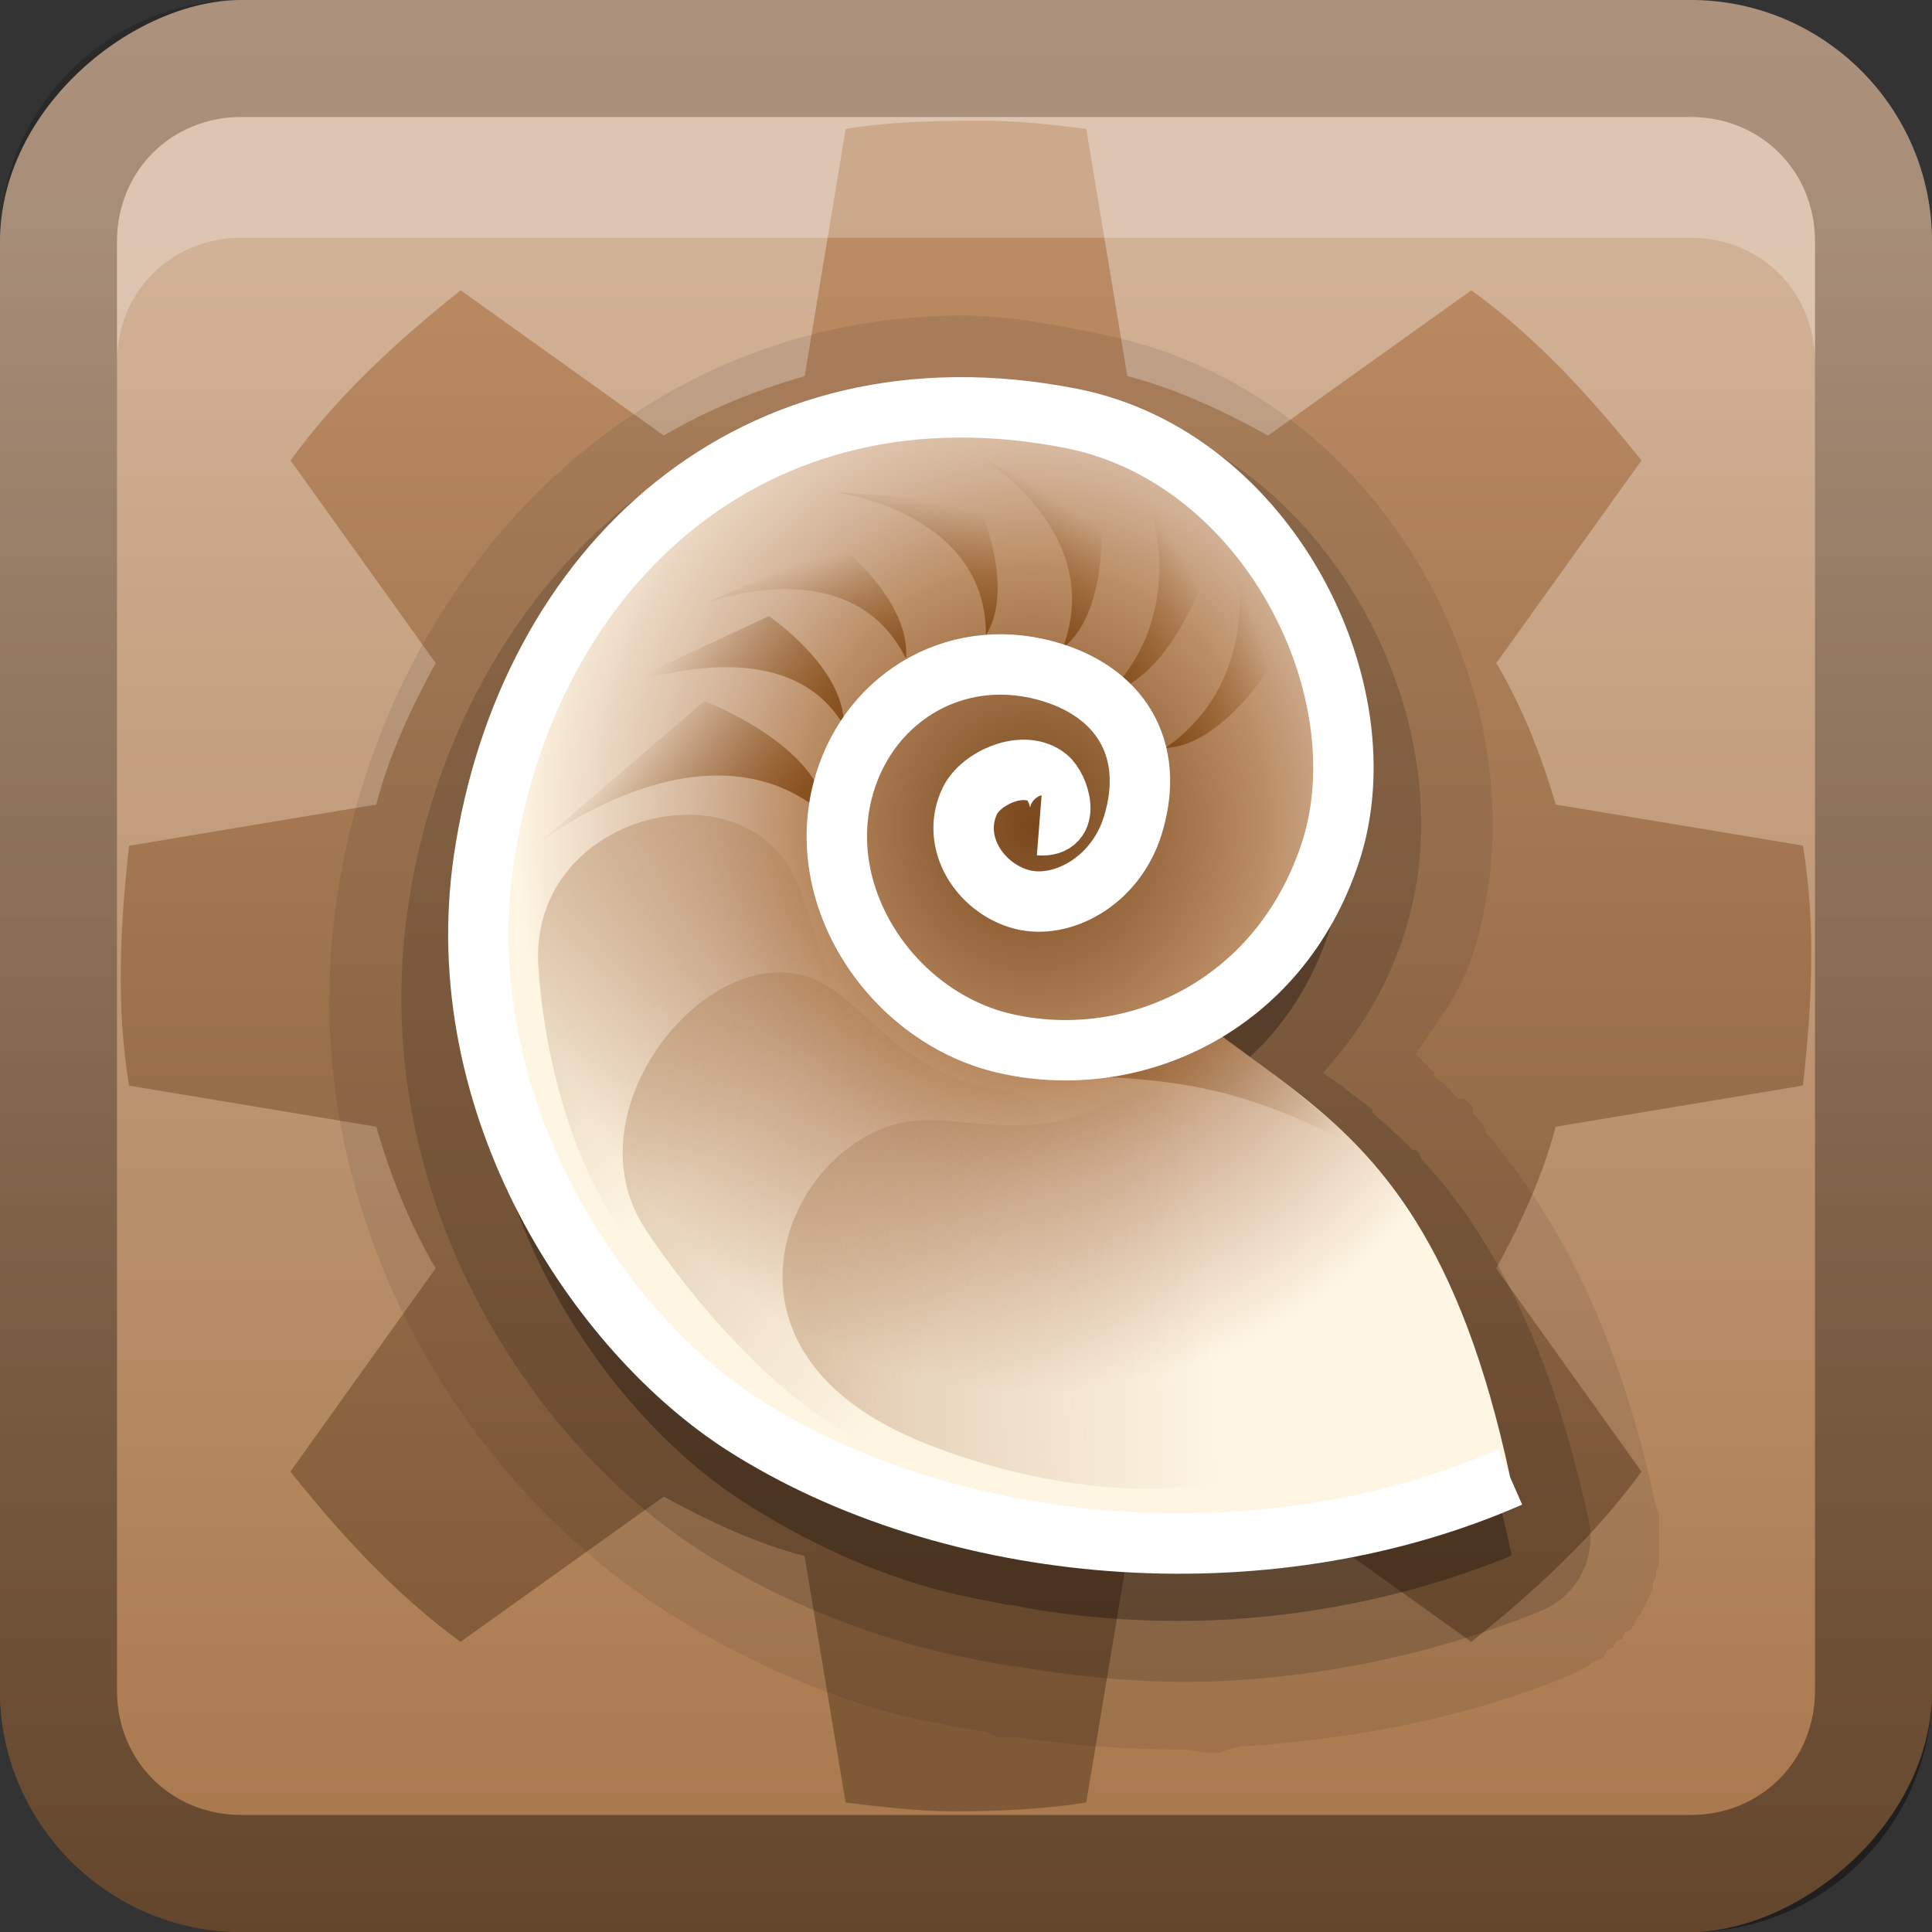 <?xml version="1.0" encoding="UTF-8" standalone="no"?>
<!-- Created with Inkscape (http://www.inkscape.org/) -->

<svg
   xmlns:dc="http://purl.org/dc/elements/1.1/"
   xmlns:cc="http://creativecommons.org/ns#"
   xmlns:rdf="http://www.w3.org/1999/02/22-rdf-syntax-ns#"
   xmlns:svg="http://www.w3.org/2000/svg"
   xmlns="http://www.w3.org/2000/svg"
   xmlns:xlink="http://www.w3.org/1999/xlink"
   xmlns:sodipodi="http://sodipodi.sourceforge.net/DTD/sodipodi-0.dtd"
   xmlns:inkscape="http://www.inkscape.org/namespaces/inkscape"
   width="16"
   height="16"
   id="svg2"
   sodipodi:version="0.32"
   inkscape:version="0.48.0 r9654"
   version="1.0"
   sodipodi:docname="nautilus.svg"
   inkscape:output_extension="org.inkscape.output.svg.inkscape"
   style="display:inline">
  <rect width="100%" height="100%" fill="#333333" stroke="none"/>
  <defs
     id="defs4">
    <linearGradient
       id="linearGradient3917"
       x1="10.32"
       y1="21"
       x2="10.32"
       y2="0.999"
       gradientUnits="userSpaceOnUse">
      <stop
         style="stop-color:#805937;stop-opacity:1;"
         offset="0"
         id="stop3919" />
      <stop
         style="stop-color:#bc8c64;stop-opacity:1;"
         offset="1"
         id="stop3921" />
    </linearGradient>
    <inkscape:perspective
       sodipodi:type="inkscape:persp3d"
       inkscape:vp_x="0 : 8 : 1"
       inkscape:vp_y="0 : 1000 : 0"
       inkscape:vp_z="16 : 8 : 1"
       inkscape:persp3d-origin="8 : 5.3333333 : 1"
       id="perspective26" />
    <linearGradient
       inkscape:collect="always"
       id="linearGradient3327">
      <stop
         style="stop-color:#000000;stop-opacity:1;"
         offset="0"
         id="stop3330" />
      <stop
         style="stop-color:#000000;stop-opacity:0;"
         offset="1"
         id="stop3333" />
    </linearGradient>
    <linearGradient
       id="ButtonColor"
       x1="10.32"
       y1="21"
       x2="10.32"
       y2="0.999"
       gradientUnits="userSpaceOnUse">
      <stop
         style="stop-color:#29669f;stop-opacity:1;"
         offset="0"
         id="stop3189" />
      <stop
         style="stop-color:#88b6e0;stop-opacity:1;"
         offset="1"
         id="stop3191" />
    </linearGradient>
    <linearGradient
       inkscape:collect="always"
       xlink:href="#linearGradient3327"
       id="linearGradient3192"
       x1="9.057"
       y1="10.203"
       x2="9.057"
       y2="-12.199"
       gradientUnits="userSpaceOnUse"
       gradientTransform="translate(0,5.801)" />
    <linearGradient
       inkscape:collect="always"
       xlink:href="#ButtonColor-3"
       id="linearGradient3204"
       x1="1"
       y1="9"
       x2="15"
       y2="9"
       gradientUnits="userSpaceOnUse"
       gradientTransform="translate(-17,-2)" />
    <linearGradient
       inkscape:collect="always"
       xlink:href="#ButtonColor"
       id="linearGradient3173"
       gradientUnits="userSpaceOnUse"
       gradientTransform="translate(-16,-1)"
       x1="1"
       y1="9"
       x2="15"
       y2="9" />
    <linearGradient
       inkscape:collect="always"
       xlink:href="#ButtonColor"
       id="linearGradient3177"
       gradientUnits="userSpaceOnUse"
       gradientTransform="translate(-16,-1)"
       x1="1"
       y1="9"
       x2="15"
       y2="9" />
    <linearGradient
       inkscape:collect="always"
       xlink:href="#ButtonColor"
       id="linearGradient3179"
       gradientUnits="userSpaceOnUse"
       gradientTransform="matrix(0,-1,1,0,-1,16)"
       x1="1"
       y1="9"
       x2="15"
       y2="9" />
    <linearGradient
       inkscape:collect="always"
       xlink:href="#linearGradient3327"
       id="linearGradient3612"
       x1="8"
       y1="15"
       x2="8"
       y2="-1"
       gradientUnits="userSpaceOnUse" />
    <linearGradient
       inkscape:collect="always"
       xlink:href="#linearGradient3327"
       id="linearGradient3629"
       x1="0"
       y1="8"
       x2="29.017"
       y2="8"
       gradientUnits="userSpaceOnUse"
       gradientTransform="matrix(0,-1,1,0,0,16)" />
    <inkscape:perspective
       id="perspective2913"
       inkscape:persp3d-origin="0.5 : 0.33333333 : 1"
       inkscape:vp_z="1 : 0.5 : 1"
       inkscape:vp_y="0 : 1000 : 0"
       inkscape:vp_x="0 : 0.5 : 1"
       sodipodi:type="inkscape:persp3d" />
    <linearGradient
       inkscape:collect="always"
       xlink:href="#ButtonColor-3"
       id="linearGradient3181"
       x1="-3.061"
       y1="27.258"
       x2="-3.061"
       y2="7.254"
       gradientUnits="userSpaceOnUse"
       gradientTransform="translate(11.119,-6.258)" />
    <linearGradient
       id="ButtonColor-3"
       x1="10.32"
       y1="21"
       x2="10.32"
       y2="0.999"
       gradientUnits="userSpaceOnUse">
      <stop
         style="stop-color:#a77549;stop-opacity:1;"
         offset="0"
         id="stop3189-0" />
      <stop
         style="stop-color:#d2b297;stop-opacity:1;"
         offset="1"
         id="stop3191-9" />
    </linearGradient>
    <linearGradient
       inkscape:collect="always"
       xlink:href="#linearGradient4335"
       id="linearGradient5669"
       gradientUnits="userSpaceOnUse"
       gradientTransform="matrix(0.17,0,0,0.173,-16.072,-19.945)"
       x1="74.875"
       y1="38.942"
       x2="84.097"
       y2="35.583" />
    <linearGradient
       id="linearGradient4335">
      <stop
         style="stop-color:#7c420f;stop-opacity:1;"
         offset="0"
         id="stop4337" />
      <stop
         style="stop-color:#7d430f;stop-opacity:0;"
         offset="1"
         id="stop4339" />
    </linearGradient>
    <linearGradient
       inkscape:collect="always"
       xlink:href="#linearGradient4335"
       id="linearGradient5672"
       gradientUnits="userSpaceOnUse"
       gradientTransform="matrix(0.173,-0.036,0.035,0.176,-18.445,-18.128)"
       x1="74.875"
       y1="38.942"
       x2="84.097"
       y2="35.583" />
    <linearGradient
       id="linearGradient2926">
      <stop
         style="stop-color:#7c420f;stop-opacity:1;"
         offset="0"
         id="stop2928" />
      <stop
         style="stop-color:#7d430f;stop-opacity:0;"
         offset="1"
         id="stop2930" />
    </linearGradient>
    <linearGradient
       inkscape:collect="always"
       xlink:href="#linearGradient4335"
       id="linearGradient5675"
       gradientUnits="userSpaceOnUse"
       gradientTransform="matrix(0.145,-0.102,0.1,0.147,-19.575,-12.658)"
       x1="74.875"
       y1="38.942"
       x2="83.128"
       y2="35.639" />
    <linearGradient
       id="linearGradient2933">
      <stop
         style="stop-color:#7c420f;stop-opacity:1;"
         offset="0"
         id="stop2935" />
      <stop
         style="stop-color:#7d430f;stop-opacity:0;"
         offset="1"
         id="stop2937" />
    </linearGradient>
    <linearGradient
       inkscape:collect="always"
       xlink:href="#linearGradient4335"
       id="linearGradient5678"
       gradientUnits="userSpaceOnUse"
       gradientTransform="matrix(0.1,-0.148,0.144,0.102,-19.037,-7.599)"
       x1="74.875"
       y1="38.942"
       x2="83.128"
       y2="35.639" />
    <linearGradient
       id="linearGradient2940">
      <stop
         style="stop-color:#7c420f;stop-opacity:1;"
         offset="0"
         id="stop2942" />
      <stop
         style="stop-color:#7d430f;stop-opacity:0;"
         offset="1"
         id="stop2944" />
    </linearGradient>
    <linearGradient
       inkscape:collect="always"
       xlink:href="#linearGradient4335"
       id="linearGradient5681"
       gradientUnits="userSpaceOnUse"
       gradientTransform="matrix(0.022,-0.178,0.174,0.022,-15.45,-1.849)"
       x1="74.875"
       y1="38.942"
       x2="83.128"
       y2="35.639" />
    <linearGradient
       id="linearGradient2947">
      <stop
         style="stop-color:#7c420f;stop-opacity:1;"
         offset="0"
         id="stop2949" />
      <stop
         style="stop-color:#7d430f;stop-opacity:0;"
         offset="1"
         id="stop2951" />
    </linearGradient>
    <linearGradient
       inkscape:collect="always"
       xlink:href="#linearGradient4335"
       id="linearGradient5684"
       gradientUnits="userSpaceOnUse"
       gradientTransform="matrix(0.01,-0.179,0.175,0.01,-15.468,-0.38)"
       x1="74.791"
       y1="38.055"
       x2="82.514"
       y2="27.474" />
    <linearGradient
       id="linearGradient2954">
      <stop
         style="stop-color:#7c420f;stop-opacity:1;"
         offset="0"
         id="stop2956" />
      <stop
         style="stop-color:#7d430f;stop-opacity:0;"
         offset="1"
         id="stop2958" />
    </linearGradient>
    <linearGradient
       inkscape:collect="always"
       xlink:href="#linearGradient4335"
       id="linearGradient5687"
       gradientUnits="userSpaceOnUse"
       gradientTransform="matrix(-0.007,-0.219,0.215,-0.007,-15.994,4.488)"
       x1="75.02"
       y1="36.698"
       x2="82.348"
       y2="30.248" />
    <linearGradient
       id="linearGradient2961">
      <stop
         style="stop-color:#7c420f;stop-opacity:1;"
         offset="0"
         id="stop2963" />
      <stop
         style="stop-color:#7d430f;stop-opacity:0;"
         offset="1"
         id="stop2965" />
    </linearGradient>
    <linearGradient
       inkscape:collect="always"
       xlink:href="#linearGradient4335"
       id="linearGradient5691"
       gradientUnits="userSpaceOnUse"
       gradientTransform="matrix(0.168,0,0,0.168,-15.936,-19.702)"
       x1="73.539"
       y1="63.534"
       x2="88.212"
       y2="72.196" />
    <linearGradient
       id="linearGradient2968">
      <stop
         style="stop-color:#7c420f;stop-opacity:1;"
         offset="0"
         id="stop2970" />
      <stop
         style="stop-color:#7d430f;stop-opacity:0;"
         offset="1"
         id="stop2972" />
    </linearGradient>
    <linearGradient
       inkscape:collect="always"
       xlink:href="#linearGradient3373"
       id="linearGradient5694"
       gradientUnits="userSpaceOnUse"
       gradientTransform="matrix(0.044,-0.17,0.162,0.046,-16.152,-2.625)"
       x1="32.374"
       y1="39.8"
       x2="42.446"
       y2="70.568" />
    <linearGradient
       id="linearGradient3373">
      <stop
         id="stop3375"
         offset="0"
         style="stop-color:#9b6638;stop-opacity:1;" />
      <stop
         id="stop3377"
         offset="1"
         style="stop-color:#9b6638;stop-opacity:0;" />
    </linearGradient>
    <linearGradient
       inkscape:collect="always"
       xlink:href="#linearGradient3373"
       id="linearGradient5697"
       gradientUnits="userSpaceOnUse"
       gradientTransform="matrix(0.133,-0.103,0.103,0.133,-18.552,-11.368)"
       x1="32.374"
       y1="39.8"
       x2="42.446"
       y2="70.568" />
    <linearGradient
       id="linearGradient2979">
      <stop
         id="stop2981"
         offset="0"
         style="stop-color:#9b6638;stop-opacity:1;" />
      <stop
         id="stop2983"
         offset="1"
         style="stop-color:#9b6638;stop-opacity:0;" />
    </linearGradient>
    <linearGradient
       inkscape:collect="always"
       xlink:href="#linearGradient3373"
       id="linearGradient5700"
       gradientUnits="userSpaceOnUse"
       gradientTransform="matrix(0.166,-0.023,0.023,0.166,-16.853,-18.015)"
       x1="32.374"
       y1="39.8"
       x2="46.016"
       y2="60.049" />
    <linearGradient
       id="linearGradient2986">
      <stop
         id="stop2988"
         offset="0"
         style="stop-color:#9b6638;stop-opacity:1;" />
      <stop
         id="stop2990"
         offset="1"
         style="stop-color:#9b6638;stop-opacity:0;" />
    </linearGradient>
    <radialGradient
       inkscape:collect="always"
       xlink:href="#linearGradient4383"
       id="radialGradient5703"
       gradientUnits="userSpaceOnUse"
       gradientTransform="matrix(-0.168,0,0,0.185,5.646,-20.806)"
       cx="64.532"
       cy="47.319"
       fx="64.532"
       fy="47.319"
       r="41.92" />
    <linearGradient
       id="linearGradient4383">
      <stop
         style="stop-color:#78471b;stop-opacity:1;"
         offset="0"
         id="stop4385" />
      <stop
         id="stop3355"
         offset="0.452"
         style="stop-color:#bb8d64;stop-opacity:1;" />
      <stop
         style="stop-color:#d2b297;stop-opacity:1;"
         offset="0.629"
         id="stop3357" />
      <stop
         style="stop-color:#fef5e3;stop-opacity:1;"
         offset="1"
         id="stop4387" />
    </linearGradient>
    <linearGradient
       y2="7.254"
       x2="-3.061"
       y1="27.258"
       x1="-3.061"
       gradientTransform="translate(-5.881,-27.258)"
       gradientUnits="userSpaceOnUse"
       id="linearGradient3012"
       xlink:href="#ButtonColor-3"
       inkscape:collect="always" />
    <radialGradient
       inkscape:collect="always"
       xlink:href="#linearGradient4383"
       id="radialGradient3811"
       gradientUnits="userSpaceOnUse"
       gradientTransform="matrix(-0.168,0,0,0.185,5.646,-20.806)"
       cx="64.532"
       cy="47.319"
       fx="64.532"
       fy="47.319"
       r="41.92" />
    <linearGradient
       inkscape:collect="always"
       xlink:href="#linearGradient3373"
       id="linearGradient3813"
       gradientUnits="userSpaceOnUse"
       gradientTransform="matrix(0.166,-0.023,0.023,0.166,-16.853,-18.015)"
       x1="32.374"
       y1="39.8"
       x2="46.016"
       y2="60.049" />
    <linearGradient
       inkscape:collect="always"
       xlink:href="#linearGradient3373"
       id="linearGradient3815"
       gradientUnits="userSpaceOnUse"
       gradientTransform="matrix(0.133,-0.103,0.103,0.133,-18.552,-11.368)"
       x1="32.374"
       y1="39.8"
       x2="42.446"
       y2="70.568" />
    <linearGradient
       inkscape:collect="always"
       xlink:href="#linearGradient3373"
       id="linearGradient3817"
       gradientUnits="userSpaceOnUse"
       gradientTransform="matrix(0.044,-0.17,0.162,0.046,-16.152,-2.625)"
       x1="32.374"
       y1="39.8"
       x2="42.446"
       y2="70.568" />
    <linearGradient
       inkscape:collect="always"
       xlink:href="#linearGradient4335"
       id="linearGradient3819"
       gradientUnits="userSpaceOnUse"
       gradientTransform="matrix(0.168,0,0,0.168,-15.936,-19.702)"
       x1="73.539"
       y1="63.534"
       x2="88.212"
       y2="72.196" />
    <linearGradient
       inkscape:collect="always"
       xlink:href="#linearGradient4335"
       id="linearGradient3821"
       gradientUnits="userSpaceOnUse"
       gradientTransform="matrix(-0.007,-0.219,0.215,-0.007,-15.994,4.488)"
       x1="75.02"
       y1="36.698"
       x2="82.348"
       y2="30.248" />
    <linearGradient
       inkscape:collect="always"
       xlink:href="#linearGradient4335"
       id="linearGradient3823"
       gradientUnits="userSpaceOnUse"
       gradientTransform="matrix(0.01,-0.179,0.175,0.01,-15.468,-0.38)"
       x1="74.791"
       y1="38.055"
       x2="82.514"
       y2="27.474" />
    <linearGradient
       inkscape:collect="always"
       xlink:href="#linearGradient4335"
       id="linearGradient3825"
       gradientUnits="userSpaceOnUse"
       gradientTransform="matrix(0.022,-0.178,0.174,0.022,-15.45,-1.849)"
       x1="74.875"
       y1="38.942"
       x2="83.128"
       y2="35.639" />
    <linearGradient
       inkscape:collect="always"
       xlink:href="#linearGradient4335"
       id="linearGradient3827"
       gradientUnits="userSpaceOnUse"
       gradientTransform="matrix(0.1,-0.148,0.144,0.102,-19.037,-7.599)"
       x1="74.875"
       y1="38.942"
       x2="83.128"
       y2="35.639" />
    <linearGradient
       inkscape:collect="always"
       xlink:href="#linearGradient4335"
       id="linearGradient3829"
       gradientUnits="userSpaceOnUse"
       gradientTransform="matrix(0.145,-0.102,0.1,0.147,-19.575,-12.658)"
       x1="74.875"
       y1="38.942"
       x2="83.128"
       y2="35.639" />
    <linearGradient
       inkscape:collect="always"
       xlink:href="#linearGradient4335"
       id="linearGradient3831"
       gradientUnits="userSpaceOnUse"
       gradientTransform="matrix(0.173,-0.036,0.035,0.176,-18.445,-18.128)"
       x1="74.875"
       y1="38.942"
       x2="84.097"
       y2="35.583" />
    <linearGradient
       inkscape:collect="always"
       xlink:href="#linearGradient4335"
       id="linearGradient3833"
       gradientUnits="userSpaceOnUse"
       gradientTransform="matrix(0.17,0,0,0.173,-16.072,-19.945)"
       x1="74.875"
       y1="38.942"
       x2="84.097"
       y2="35.583" />
    <radialGradient
       inkscape:collect="always"
       xlink:href="#linearGradient4383"
       id="radialGradient3863"
       gradientUnits="userSpaceOnUse"
       gradientTransform="matrix(-0.168,0,0,0.185,5.646,-20.806)"
       cx="64.532"
       cy="47.319"
       fx="64.532"
       fy="47.319"
       r="41.92" />
    <linearGradient
       inkscape:collect="always"
       xlink:href="#linearGradient3373"
       id="linearGradient3865"
       gradientUnits="userSpaceOnUse"
       gradientTransform="matrix(0.166,-0.023,0.023,0.166,-16.853,-18.015)"
       x1="32.374"
       y1="39.8"
       x2="46.016"
       y2="60.049" />
    <linearGradient
       inkscape:collect="always"
       xlink:href="#linearGradient3373"
       id="linearGradient3867"
       gradientUnits="userSpaceOnUse"
       gradientTransform="matrix(0.133,-0.103,0.103,0.133,-18.552,-11.368)"
       x1="32.374"
       y1="39.8"
       x2="42.446"
       y2="70.568" />
    <linearGradient
       inkscape:collect="always"
       xlink:href="#linearGradient3373"
       id="linearGradient3869"
       gradientUnits="userSpaceOnUse"
       gradientTransform="matrix(0.044,-0.17,0.162,0.046,-16.152,-2.625)"
       x1="32.374"
       y1="39.8"
       x2="42.446"
       y2="70.568" />
    <linearGradient
       inkscape:collect="always"
       xlink:href="#linearGradient4335"
       id="linearGradient3871"
       gradientUnits="userSpaceOnUse"
       gradientTransform="matrix(0.168,0,0,0.168,-15.936,-19.702)"
       x1="73.539"
       y1="63.534"
       x2="88.212"
       y2="72.196" />
    <linearGradient
       inkscape:collect="always"
       xlink:href="#linearGradient4335"
       id="linearGradient3873"
       gradientUnits="userSpaceOnUse"
       gradientTransform="matrix(-0.007,-0.219,0.215,-0.007,-15.994,4.488)"
       x1="75.02"
       y1="36.698"
       x2="82.348"
       y2="30.248" />
    <linearGradient
       inkscape:collect="always"
       xlink:href="#linearGradient4335"
       id="linearGradient3875"
       gradientUnits="userSpaceOnUse"
       gradientTransform="matrix(0.01,-0.179,0.175,0.01,-15.468,-0.38)"
       x1="74.791"
       y1="38.055"
       x2="82.514"
       y2="27.474" />
    <linearGradient
       inkscape:collect="always"
       xlink:href="#linearGradient4335"
       id="linearGradient3877"
       gradientUnits="userSpaceOnUse"
       gradientTransform="matrix(0.022,-0.178,0.174,0.022,-15.45,-1.849)"
       x1="74.875"
       y1="38.942"
       x2="83.128"
       y2="35.639" />
    <linearGradient
       inkscape:collect="always"
       xlink:href="#linearGradient4335"
       id="linearGradient3879"
       gradientUnits="userSpaceOnUse"
       gradientTransform="matrix(0.1,-0.148,0.144,0.102,-19.037,-7.599)"
       x1="74.875"
       y1="38.942"
       x2="83.128"
       y2="35.639" />
    <linearGradient
       inkscape:collect="always"
       xlink:href="#linearGradient4335"
       id="linearGradient3881"
       gradientUnits="userSpaceOnUse"
       gradientTransform="matrix(0.145,-0.102,0.1,0.147,-19.575,-12.658)"
       x1="74.875"
       y1="38.942"
       x2="83.128"
       y2="35.639" />
    <linearGradient
       inkscape:collect="always"
       xlink:href="#linearGradient4335"
       id="linearGradient3883"
       gradientUnits="userSpaceOnUse"
       gradientTransform="matrix(0.173,-0.036,0.035,0.176,-18.445,-18.128)"
       x1="74.875"
       y1="38.942"
       x2="84.097"
       y2="35.583" />
    <linearGradient
       inkscape:collect="always"
       xlink:href="#linearGradient4335"
       id="linearGradient3885"
       gradientUnits="userSpaceOnUse"
       gradientTransform="matrix(0.17,0,0,0.173,-16.072,-19.945)"
       x1="74.875"
       y1="38.942"
       x2="84.097"
       y2="35.583" />
    <linearGradient
       inkscape:collect="always"
       xlink:href="#linearGradient4335"
       id="linearGradient3889"
       gradientUnits="userSpaceOnUse"
       gradientTransform="matrix(0.126,0,0,0.128,-29.025,0.627)"
       x1="74.875"
       y1="38.942"
       x2="84.097"
       y2="35.583" />
    <linearGradient
       inkscape:collect="always"
       xlink:href="#linearGradient4335"
       id="linearGradient3892"
       gradientUnits="userSpaceOnUse"
       gradientTransform="matrix(0.128,-0.026,0.026,0.13,-30.782,1.973)"
       x1="74.875"
       y1="38.942"
       x2="84.097"
       y2="35.583" />
    <linearGradient
       inkscape:collect="always"
       xlink:href="#linearGradient4335"
       id="linearGradient3895"
       gradientUnits="userSpaceOnUse"
       gradientTransform="matrix(0.107,-0.076,0.074,0.109,-31.619,6.024)"
       x1="74.875"
       y1="38.942"
       x2="83.128"
       y2="35.639" />
    <linearGradient
       inkscape:collect="always"
       xlink:href="#linearGradient4335"
       id="linearGradient3898"
       gradientUnits="userSpaceOnUse"
       gradientTransform="matrix(0.074,-0.109,0.107,0.075,-31.221,9.77)"
       x1="74.875"
       y1="38.942"
       x2="83.128"
       y2="35.639" />
    <linearGradient
       inkscape:collect="always"
       xlink:href="#linearGradient4335"
       id="linearGradient3901"
       gradientUnits="userSpaceOnUse"
       gradientTransform="matrix(0.016,-0.132,0.129,0.016,-28.564,14.028)"
       x1="74.875"
       y1="38.942"
       x2="83.128"
       y2="35.639" />
    <linearGradient
       inkscape:collect="always"
       xlink:href="#linearGradient4335"
       id="linearGradient3904"
       gradientUnits="userSpaceOnUse"
       gradientTransform="matrix(0.008,-0.133,0.13,0.008,-28.578,15.117)"
       x1="74.791"
       y1="38.055"
       x2="82.514"
       y2="27.474" />
    <linearGradient
       inkscape:collect="always"
       xlink:href="#linearGradient4335"
       id="linearGradient3907"
       gradientUnits="userSpaceOnUse"
       gradientTransform="matrix(-0.005,-0.162,0.159,-0.005,-28.967,18.722)"
       x1="75.02"
       y1="36.698"
       x2="82.348"
       y2="30.248" />
    <linearGradient
       inkscape:collect="always"
       xlink:href="#linearGradient4335"
       id="linearGradient3910"
       gradientUnits="userSpaceOnUse"
       gradientTransform="matrix(0.124,0,0,0.124,-28.924,0.808)"
       x1="73.539"
       y1="63.534"
       x2="88.212"
       y2="72.196" />
    <linearGradient
       inkscape:collect="always"
       xlink:href="#linearGradient3373"
       id="linearGradient3913"
       gradientUnits="userSpaceOnUse"
       gradientTransform="matrix(0.033,-0.126,0.12,0.034,-29.084,13.454)"
       x1="32.374"
       y1="39.8"
       x2="42.446"
       y2="70.568" />
    <linearGradient
       inkscape:collect="always"
       xlink:href="#linearGradient3373"
       id="linearGradient3916"
       gradientUnits="userSpaceOnUse"
       gradientTransform="matrix(0.098,-0.076,0.076,0.098,-30.861,6.979)"
       x1="32.374"
       y1="39.8"
       x2="42.446"
       y2="70.568" />
    <linearGradient
       inkscape:collect="always"
       xlink:href="#linearGradient3373"
       id="linearGradient3919"
       gradientUnits="userSpaceOnUse"
       gradientTransform="matrix(0.123,-0.017,0.017,0.123,-29.603,2.057)"
       x1="32.374"
       y1="39.8"
       x2="46.016"
       y2="60.049" />
    <radialGradient
       inkscape:collect="always"
       xlink:href="#linearGradient4383"
       id="radialGradient3922"
       gradientUnits="userSpaceOnUse"
       gradientTransform="matrix(-0.124,0,0,0.137,-12.942,-0.01)"
       cx="64.532"
       cy="47.319"
       fx="64.532"
       fy="47.319"
       r="41.92" />
    <linearGradient
       y2="16"
       x2="48"
       y1="80"
       x1="48"
       gradientTransform="matrix(0.25,0,0,0.25,0.004,-2)"
       gradientUnits="userSpaceOnUse"
       id="linearGradient3148"
       xlink:href="#linearGradient4111"
       inkscape:collect="always" />
    <linearGradient
       gradientUnits="userSpaceOnUse"
       y2="0.999"
       x2="10.32"
       y1="21"
       x1="10.32"
       id="linearGradient4111">
      <stop
         id="stop4113"
         offset="0"
         style="stop-color:#986a42;stop-opacity:1;" />
      <stop
         id="stop4115"
         offset="1"
         style="stop-color:#c8a07f;stop-opacity:1;" />
    </linearGradient>
    <linearGradient
       y2="16"
       x2="48"
       y1="80"
       x1="48"
       gradientTransform="matrix(0.194,0,0,0.194,-1.33,-1.333)"
       gradientUnits="userSpaceOnUse"
       id="linearGradient4132"
       xlink:href="#linearGradient3917"
       inkscape:collect="always" />
  </defs>
  <sodipodi:namedview
     id="base"
     pagecolor="#ffffff"
     bordercolor="#e7e7e7"
     borderopacity="1"
     inkscape:pageopacity="0.0"
     inkscape:pageshadow="2"
     inkscape:zoom="21.136964"
     inkscape:cx="-0.33671621"
     inkscape:cy="16.483857"
     inkscape:document-units="px"
     inkscape:current-layer="layer1"
     showgrid="true"
     inkscape:showpageshadow="false"
     showguides="false"
     inkscape:guide-bbox="true"
     inkscape:window-width="1920"
     inkscape:window-height="1029"
     inkscape:window-x="0"
     inkscape:window-y="25"
     inkscape:window-maximized="1"
     inkscape:snap-global="false">
    <sodipodi:guide
       orientation="1,0"
       position="0,112"
       id="guide2383" />
    <sodipodi:guide
       orientation="0,1"
       position="26.278,128"
       id="guide2385" />
    <sodipodi:guide
       orientation="1,0"
       position="128,54.082"
       id="guide2387" />
    <sodipodi:guide
       orientation="0,1"
       position="78.156,0"
       id="guide2389" />
    <sodipodi:guide
       orientation="0,1"
       position="60.864,64.085"
       id="guide2391" />
    <inkscape:grid
       type="xygrid"
       id="grid3672"
       visible="true"
       enabled="true" />
  </sodipodi:namedview>
  <g
     inkscape:label="Button"
     inkscape:groupmode="layer"
     id="layer1">
    <rect
       ry="2"
       rx="2"
       y="0"
       x="-16"
       height="16"
       width="16"
       id="rect3196"
       style="fill:url(#linearGradient3204);fill-opacity:1.0;fill-rule:nonzero;stroke:none"
       transform="matrix(0,-1,1,0,0,0)" />
    <path
       style="fill:url(#linearGradient4132);fill-opacity:1.0;display:inline"
       d="M 8.182,1 C 7.791,0.999 7.392,1.004 7.004,1.067 L 6.664,3.115 C 6.256,3.233 5.864,3.391 5.497,3.607 L 3.815,2.404 C 3.295,2.819 2.798,3.273 2.406,3.813 L 3.608,5.491 C 3.405,5.863 3.223,6.251 3.116,6.663 L 1.069,7.004 c -0.074,0.66 -0.109,1.328 0,1.987 l 2.047,0.34 c 0.119,0.408 0.276,0.806 0.492,1.173 l -1.203,1.683 c 0.415,0.52 0.869,1.017 1.409,1.41 l 1.683,-1.203 c 0.372,0.203 0.754,0.385 1.166,0.492 l 0.34,2.042 c 0.288,0.035 0.584,0.07 0.875,0.073 0.373,0 0.748,-0.015 1.118,-0.073 l 0.34,-2.042 c 0.408,-0.119 0.799,-0.276 1.166,-0.492 l 1.683,1.203 c 0.519,-0.415 1.017,-0.869 1.409,-1.41 l -1.203,-1.683 c 0.203,-0.372 0.385,-0.76 0.492,-1.173 L 14.931,8.99 c 0.074,-0.66 0.109,-1.328 0,-1.987 L 12.884,6.663 C 12.765,6.255 12.608,5.858 12.392,5.491 L 13.594,3.813 C 13.179,3.294 12.726,2.796 12.185,2.404 l -1.683,1.203 C 10.13,3.403 9.749,3.221 9.336,3.115 L 8.996,1.067 C 8.726,1.033 8.455,1.003 8.182,1 z M 8,6.444 c 0.859,0 1.555,0.696 1.555,1.556 0,0.859 -0.696,1.556 -1.555,1.556 -0.859,0 -1.555,-0.696 -1.555,-1.556 0,-0.859 0.696,-1.556 1.555,-1.556 z"
       id="path4867"
       inkscape:connector-curvature="0" />
    <path
       sodipodi:type="inkscape:offset"
       inkscape:radius="0.71405041"
       inkscape:original="M 8.28125 2.03125 C 5.2758398 2.0584224 3.1467315 4.4098613 2.71875 7.28125 C 2.2900541 10.15743 3.9203103 12.687296 5.6875 13.8125 C 6.2541533 14.173299 6.8881212 14.466361 7.59375 14.6875 C 7.9573493 14.802413 8.2973704 14.875112 8.625 14.9375 C 8.9372629 14.999151 8.9441156 14.991439 8.65625 14.9375 C 8.6777602 14.94152 8.7521728 14.95336 8.84375 14.96875 C 9.501092 15.081718 10.165152 15.147999 10.84375 15.125 C 10.800076 15.126479 10.808093 15.127508 10.875 15.125 C 11.981629 15.079085 13.119398 14.846446 14.1875 14.40625 A 0.8013465 0.8013465 0 0 0 14.65625 13.5 C 14.272279 11.702769 13.654724 10.59105 12.96875 9.84375 C 12.954953 9.8287198 12.951349 9.7959939 12.9375 9.78125 A 0.8013465 0.8013465 0 0 0 12.90625 9.75 C 12.899746 9.7431998 12.881467 9.7566627 12.875 9.75 A 0.8013465 0.8013465 0 0 0 12.8125 9.6875 C 12.688843 9.5664567 12.572024 9.4633317 12.46875 9.375 A 0.8013465 0.8013465 0 0 0 12.46875 9.34375 C 12.433167 9.3134078 12.301294 9.2183517 12.1875 9.125 C 12.114284 9.0679352 12.041637 9.0241591 11.96875 8.96875 C 12.317901 8.5874625 12.601514 8.1357844 12.78125 7.59375 C 13.14264 6.5037839 12.939048 5.2912972 12.375 4.28125 C 11.810952 3.2712028 10.85346 2.4372048 9.59375 2.1875 C 9.1567404 2.1011691 8.7280486 2.0272104 8.28125 2.03125 z "
       style="opacity:0.08;fill:#000000;fill-opacity:1;fill-rule:nonzero;stroke:none;display:inline"
       id="path3925"
       d="M 8.281,1.312 C 4.906,1.343 2.471,4.031 2,7.188 c -0.477,3.198 1.304,5.94 3.312,7.219 0.622,0.396 1.302,0.73 2.062,0.969 0.403,0.127 0.786,0.186 1.125,0.25 0.012,0.002 0.02,-0.002 0.031,0 0.064,0.013 0.116,0.055 0.156,0.062 0.012,0.002 0.018,-0.002 0.031,0 0.01,0.002 0.021,-0.002 0.031,0 0.04,0.007 0.085,-0.006 0.125,0 0.543,0.087 1.114,0.123 1.688,0.125 0.085,2.54e-4 0.164,0.034 0.25,0.031 0.021,-5.63e-4 0.041,7.24e-4 0.062,0 0.005,-5.17e-4 0.019,4.77e-4 0.031,0 0.01,-4.12e-4 0.021,4.4e-4 0.031,0 A 0.714,0.714 0 0 0 11,15.812 c 0.052,-0.003 0.104,-0.028 0.156,-0.031 1.106,-0.072 2.242,-0.278 3.312,-0.719 0.001,-4.93e-4 0.061,-0.031 0.062,-0.031 0.001,-5.42e-4 0.061,-0.031 0.062,-0.031 0.001,-5.9e-4 0.061,-0.031 0.062,-0.031 0.001,-6.37e-4 0.03,-0.031 0.031,-0.031 0.001,-6.83e-4 0.061,-0.031 0.062,-0.031 0.001,-7.28e-4 0.062,-0.03 0.062,-0.031 9.9e-4,-7.72e-4 0.03,-0.062 0.031,-0.062 9.56e-4,-8.14e-4 0.062,-0.03 0.062,-0.031 9.2e-4,-8.54e-4 0.03,-0.062 0.031,-0.062 8.82e-4,-8.93e-4 0.062,-0.03 0.062,-0.031 8.43e-4,-9.3e-4 0.03,-0.062 0.031,-0.062 8.02e-4,-9.66e-4 0.062,-0.03 0.062,-0.031 7.59e-4,-9.99e-4 0.031,-0.061 0.031,-0.062 7.16e-4,-0.001 0.031,-0.061 0.031,-0.062 6.71e-4,-0.001 0.031,-0.03 0.031,-0.031 6.24e-4,-0.001 0.031,-0.061 0.031,-0.062 5.77e-4,-0.001 0.031,-0.061 0.031,-0.062 5.28e-4,-0.001 0.031,-0.061 0.031,-0.062 4.78e-4,-0.001 0.031,-0.061 0.031,-0.062 4.28e-4,-0.001 -3.77e-4,-0.061 0,-0.062 3.77e-4,-0.001 0.031,-0.061 0.031,-0.062 3.25e-4,-0.001 -2.72e-4,-0.061 0,-0.062 2.72e-4,-0.001 0.031,-0.061 0.031,-0.062 2.19e-4,-0.001 -1.66e-4,-0.061 0,-0.062 1.66e-4,-0.001 -1.12e-4,-0.061 0,-0.062 1.12e-4,-0.001 -5.8e-5,-0.061 0,-0.062 5.8e-5,-0.001 -4e-6,-0.061 0,-0.062 4e-6,-0.001 5e-5,-0.092 0,-0.094 -5e-5,-0.001 1.05e-4,-0.061 0,-0.062 -1.05e-4,-0.001 1.58e-4,-0.061 0,-0.062 -1.58e-4,-0.001 2.12e-4,-0.061 0,-0.062 -2.12e-4,-0.001 -0.031,-0.061 -0.031,-0.062 -0.38,-1.78 -0.997,-2.936 -1.719,-3.781 0.005,0.013 0.022,-0.028 -0.125,-0.188 -0.024,-0.037 0.019,-0.04 -0.031,-0.094 -5.52e-4,-5.829e-4 -0.017,-0.017 -0.031,-0.031 -0.014,-0.014 -0.031,-0.031 -0.031,-0.031 -0.009,-0.005 -0.045,0.01 -0.062,0 -5.68e-4,-5.677e-4 -0.016,-0.017 -0.031,-0.031 -0.017,-0.01 -0.013,-0.021 -0.031,-0.031 C 13.215,9.093 13.154,9.054 13.094,9 a 0.714,0.714 0 0 0 0,-0.031 C 13.083,8.959 13.073,8.947 13.062,8.938 A 0.714,0.714 0 0 0 13,8.875 0.714,0.714 0 0 0 12.938,8.812 C 12.922,8.8 12.92,8.792 12.906,8.781 13.11,8.47 13.343,8.193 13.469,7.812 13.905,6.496 13.647,5.096 13,3.938 12.35,2.773 11.208,1.795 9.719,1.5 9.271,1.411 8.811,1.308 8.281,1.312 z"
       transform="matrix(0.819,0,0,0.819,1.154,1.538)" />
    <path
       sodipodi:type="inkscape:offset"
       inkscape:radius="0.80126637"
       inkscape:original="M 8.28125 2.84375 C 5.676272 2.867302 3.883021 4.8365077 3.5 7.40625 C 3.12867 9.8975539 4.643365 12.181614 6.125 13.125 C 6.642584 13.454556 7.216996 13.74108 7.84375 13.9375 C 8.152316 14.03502 8.455904 14.094297 8.78125 14.15625 C 8.79138 14.15825 8.80236 14.15435 8.8125 14.15625 C 8.86387 14.16585 8.917042 14.17881 8.96875 14.1875 C 9.572425 14.291245 10.187934 14.333668 10.8125 14.3125 C 10.82325 14.312136 10.833 14.312903 10.84375 14.3125 C 11.861815 14.27026 12.900318 14.057945 13.875 13.65625 C 13.5053 11.925818 12.948201 10.98725 12.34375 10.34375 C 12.3303 10.33615 12.32586 10.31993 12.3125 10.3125 C 12.188187 10.182535 12.066795 10.079338 11.9375 9.96875 C 11.872696 9.913491 11.763956 9.8127212 11.6875 9.75 C 11.391597 9.5193712 11.083752 9.2952803 10.78125 9.0625 C 10.75243 9.0403227 10.716289 9.0226875 10.6875 9 C 11.284811 8.6773938 11.772192 8.1249983 12.03125 7.34375 C 12.576027 5.7006816 11.420513 3.3618308 9.4375 2.96875 C 9.033629 2.8889656 8.65339 2.8403854 8.28125 2.84375 z "
       style="opacity:0.15;fill:#000000;fill-opacity:1;fill-rule:nonzero;stroke:none;display:inline"
       id="path3929"
       d="m 8.281,2.031 c -3.005,0.027 -5.135,2.379 -5.562,5.25 -0.429,2.876 1.202,5.406 2.969,6.531 0.567,0.361 1.201,0.654 1.906,0.875 0.364,0.115 0.704,0.188 1.031,0.25 0.312,0.062 0.319,0.054 0.031,0 0.022,0.004 0.096,0.016 0.188,0.031 0.657,0.113 1.321,0.179 2,0.156 -0.044,0.002 -0.036,0.003 0.031,0 1.107,-0.046 2.244,-0.279 3.312,-0.719 A 0.801,0.801 0 0 0 14.656,13.5 c -0.384,-1.797 -1.002,-2.909 -1.688,-3.656 -0.014,-0.015 -0.017,-0.048 -0.031,-0.062 A 0.801,0.801 0 0 0 12.906,9.75 c -0.006,-0.007 -0.025,0.007 -0.031,0 A 0.801,0.801 0 0 0 12.812,9.688 C 12.689,9.566 12.572,9.463 12.469,9.375 a 0.801,0.801 0 0 0 0,-0.031 C 12.433,9.313 12.301,9.218 12.188,9.125 12.114,9.068 12.042,9.024 11.969,8.969 12.318,8.587 12.602,8.136 12.781,7.594 13.143,6.504 12.939,5.291 12.375,4.281 11.811,3.271 10.853,2.437 9.594,2.188 9.157,2.101 8.728,2.027 8.281,2.031 z"
       transform="matrix(0.819,0,0,0.819,1.154,1.538)" />
    <path
       style="opacity:0.3;fill:#000000;fill-opacity:1;fill-rule:nonzero;stroke:none;display:inline"
       d="m 7.937,4.026 c -2.134,0.019 -3.602,1.632 -3.916,3.737 -0.304,2.04 0.936,3.911 2.15,4.684 0.424,0.27 0.894,0.505 1.408,0.665 0.253,0.08 0.501,0.128 0.768,0.179 0.008,0.002 0.017,-0.002 0.026,0 0.042,0.008 0.086,0.018 0.128,0.026 0.494,0.085 0.999,0.12 1.51,0.102 0.009,-2.98e-4 0.017,3.3e-4 0.026,0 0.834,-0.035 1.684,-0.208 2.483,-0.537 -0.303,-1.417 -0.759,-2.186 -1.254,-2.713 -0.011,-0.006 -0.015,-0.02 -0.026,-0.026 C 11.137,10.037 11.037,9.952 10.932,9.862 10.878,9.816 10.789,9.734 10.727,9.683 10.484,9.494 10.232,9.31 9.985,9.119 9.961,9.101 9.931,9.087 9.908,9.068 10.397,8.804 10.796,8.352 11.008,7.712 11.454,6.366 10.508,4.451 8.884,4.129 8.553,4.063 8.242,4.023 7.937,4.026 z"
       id="path3837"
       inkscape:connector-curvature="0" />
    <path
       style="opacity:0.4;fill:url(#linearGradient3629);fill-opacity:1;fill-rule:nonzero;stroke:none"
       d="m 0,14 c 0,1.108 0.892,2 2,2 l 12,0 c 1.108,0 2,-0.892 2,-2 L 16,2 C 16,0.892 15.108,0 14,0 L 2,0 C 0.892,0 0,0.892 0,2 l 0,12 z m 0.969,0 0,-12 C 0.969,1.417 1.417,0.969 2,0.969 l 12,0 c 0.583,0 1.031,0.448 1.031,1.031 l 0,12 c 0,0.583 -0.448,1.031 -1.031,1.031 l -12,0 C 1.417,15.031 0.969,14.583 0.969,14 z"
       id="rect2835" />
    <path
       style="fill:#ffffff;fill-opacity:1;fill-rule:nonzero;stroke:none;opacity:0.25"
       d="M 2 0.969 C 1.417 0.969 0.969 1.417 0.969 2 L 0.969 3 C 0.969 2.417 1.417 1.969 2 1.969 L 14 1.969 C 14.583 1.969 15.031 2.417 15.031 3 L 15.031 2 C 15.031 1.417 14.583 0.969 14 0.969 L 2 0.969 z "
       id="path2843" />
    <g
       id="g3772"
       transform="matrix(0.607,0,0,0.607,11.701,14.149)">
      <path
         style="fill:url(#radialGradient3811);fill-opacity:1;fill-rule:nonzero;stroke:none;display:inline"
         d="m -5.098,-12.051 c -0.058,-0.553 0.27,-0.518 0.112,-0.648 -0.318,-0.262 -0.907,2.36e-4 -1.059,0.317 -0.271,0.567 0.143,1.193 0.707,1.343 0.538,0.143 1.281,-0.236 1.519,-1.017 0.317,-1.041 -0.179,-1.83 -1.192,-2.105 -1.275,-0.345 -2.466,0.413 -2.775,1.659 -0.375,1.509 0.733,3.082 2.211,3.426 0.871,0.203 1.808,0.081 2.615,-0.354 0.807,-0.436 1.483,-1.186 1.833,-2.241 0.736,-2.219 -0.85,-5.398 -3.527,-5.929 -4.363,-0.862 -7.428,2.038 -8.019,6.003 -0.501,3.364 1.553,6.462 3.554,7.736 2.796,1.78 6.9,2.163 10.445,0.702 -1.353,-6.331 -4.334,-4.769 -6.424,-8.893 z"
         id="path4084"
         sodipodi:nodetypes="csssssssssssscc"
         inkscape:connector-curvature="0" />
      <path
         sodipodi:nodetypes="cssss"
         id="path4395"
         d="m -11.932,-10.13 c 0.12,1.945 1.046,4.7 2.947,4.649 1.519,-0.041 2.899,-2.718 1.954,-3.428 -1.158,-0.87 -1.065,-1.873 -1.479,-2.566 -0.831,-1.389 -3.547,-0.671 -3.422,1.345 z"
         style="opacity:0.3;fill:url(#linearGradient3813);fill-opacity:1;fill-rule:evenodd;stroke:none;display:inline"
         inkscape:connector-curvature="0" />
      <path
         style="opacity:0.3;fill:url(#linearGradient3815);fill-opacity:1;fill-rule:evenodd;stroke:none;display:inline"
         d="m -10.466,-6.531 c 1.079,1.622 3.262,3.92 4.88,2.922 1.294,-0.798 1.271,-4.666 0.098,-4.806 -1.438,-0.172 -1.86,-1.087 -2.566,-1.478 -1.416,-0.785 -3.531,1.681 -2.412,3.362 z"
         id="path4411"
         sodipodi:nodetypes="cssss"
         inkscape:connector-curvature="0" />
      <path
         sodipodi:nodetypes="cssss"
         id="path4415"
         d="m -6.783,-3.67 c 1.803,0.766 4.964,1.228 5.657,-0.629 0.554,-1.484 -1.79,-4.711 -2.812,-4.089 -1.252,0.762 -2.14,0.262 -2.939,0.379 -1.603,0.235 -2.944,3.047 0.094,4.338 z"
         style="opacity:0.3;fill:url(#linearGradient3817);fill-opacity:1;fill-rule:evenodd;stroke:none;display:inline"
         inkscape:connector-curvature="0" />
      <path
         sodipodi:nodetypes="cccc"
         id="path4419"
         d="m -2.831,-9.34 c 1.293,0.888 2.197,1.766 2.197,1.766 -3.057,-1.766 -4.274,-0.411 -5.951,-1.777 0,0 1.098,0.856 3.755,0.01 z"
         style="opacity:0.5;fill:url(#linearGradient3819);fill-opacity:1;fill-rule:evenodd;stroke:none;display:inline"
         inkscape:connector-curvature="0" />
      <path
         sodipodi:nodetypes="cccc"
         id="path4363"
         d="m -8,-12.176 c -1.619,-1.425 -3.908,0.355 -3.908,0.355 l 2.239,-1.924 c 0,0 1.604,0.606 1.669,1.568 z"
         style="opacity:0.8;fill:url(#linearGradient3821);fill-opacity:1;fill-rule:evenodd;stroke:none;display:inline"
         inkscape:connector-curvature="0" />
      <path
         style="opacity:0.8;fill:url(#linearGradient3823);fill-opacity:1;fill-rule:evenodd;stroke:none;display:inline"
         d="m -7.764,-13.408 c -0.847,-1.451 -3.189,-0.483 -3.189,-0.483 l 2.166,-1.013 c 0,0 1.041,0.704 1.023,1.496 z"
         id="path4359"
         sodipodi:nodetypes="cccc"
         inkscape:connector-curvature="0" />
      <path
         sodipodi:nodetypes="cccc"
         id="path4355"
         d="m -6.917,-14.327 c -0.751,-1.506 -2.708,-0.762 -2.708,-0.762 l 1.785,-0.801 c 0,0 0.993,0.773 0.924,1.562 z"
         style="opacity:0.8;fill:url(#linearGradient3825);fill-opacity:1;fill-rule:evenodd;stroke:none;display:inline"
         inkscape:connector-curvature="0" />
      <path
         style="opacity:0.8;fill:url(#linearGradient3827);fill-opacity:1;fill-rule:evenodd;stroke:none;display:inline"
         d="m -5.826,-14.642 c 0.014,-1.69 -2.058,-1.953 -2.058,-1.953 l 1.945,0.132 c 0,0 0.531,1.154 0.113,1.822 z"
         id="path4351"
         sodipodi:nodetypes="cccc"
         inkscape:connector-curvature="0" />
      <path
         sodipodi:nodetypes="cccc"
         id="path4347"
         d="m -4.778,-14.468 c 0.599,-1.575 -1.109,-2.599 -1.109,-2.599 l 1.635,0.855 c 0,0 0.096,1.271 -0.526,1.744 z"
         style="opacity:0.8;fill:url(#linearGradient3829);fill-opacity:1;fill-rule:evenodd;stroke:none;display:inline"
         inkscape:connector-curvature="0" />
      <path
         style="opacity:0.8;fill:url(#linearGradient3831);fill-opacity:1;fill-rule:evenodd;stroke:none;display:inline"
         d="m -4.14,-13.86 c 1.156,-1.209 0.489,-2.729 0.489,-2.729 l 0.72,1.36 c 0,0 -0.455,1.184 -1.209,1.37 z"
         id="path4343"
         sodipodi:nodetypes="cccc"
         inkscape:connector-curvature="0" />
      <path
         sodipodi:nodetypes="cccc"
         id="path4333"
         d="m -3.377,-13.105 c 1.319,-0.918 0.975,-2.489 0.975,-2.489 l 0.424,1.429 c 0,0 -0.652,1.032 -1.399,1.061 z"
         style="opacity:0.8;fill:url(#linearGradient3833);fill-opacity:1;fill-rule:evenodd;stroke:none;display:inline"
         inkscape:connector-curvature="0" />
      <path
         sodipodi:nodetypes="csssssssssssc"
         id="path4079"
         d="m -5.098,-12.051 c 0.457,0.036 0.27,-0.518 0.112,-0.648 -0.318,-0.262 -0.907,2.36e-4 -1.059,0.317 -0.271,0.567 0.143,1.193 0.707,1.343 0.538,0.143 1.281,-0.236 1.519,-1.017 0.317,-1.041 -0.179,-1.83 -1.192,-2.105 -1.275,-0.345 -2.466,0.413 -2.775,1.659 -0.375,1.509 0.733,3.082 2.211,3.426 1.743,0.405 3.748,-0.485 4.447,-2.595 0.736,-2.219 -0.85,-5.398 -3.527,-5.929 -4.363,-0.862 -7.428,2.038 -8.019,6.003 -0.501,3.364 1.553,6.462 3.554,7.736 2.796,1.78 7.066,2.187 10.445,0.702"
         style="fill:none;stroke:#ffffff;stroke-width:0.824;stroke-linecap:butt;stroke-linejoin:miter;stroke-miterlimit:4;stroke-opacity:1;stroke-dasharray:none;display:inline"
         inkscape:connector-curvature="0" />
    </g>
  </g>
</svg>
